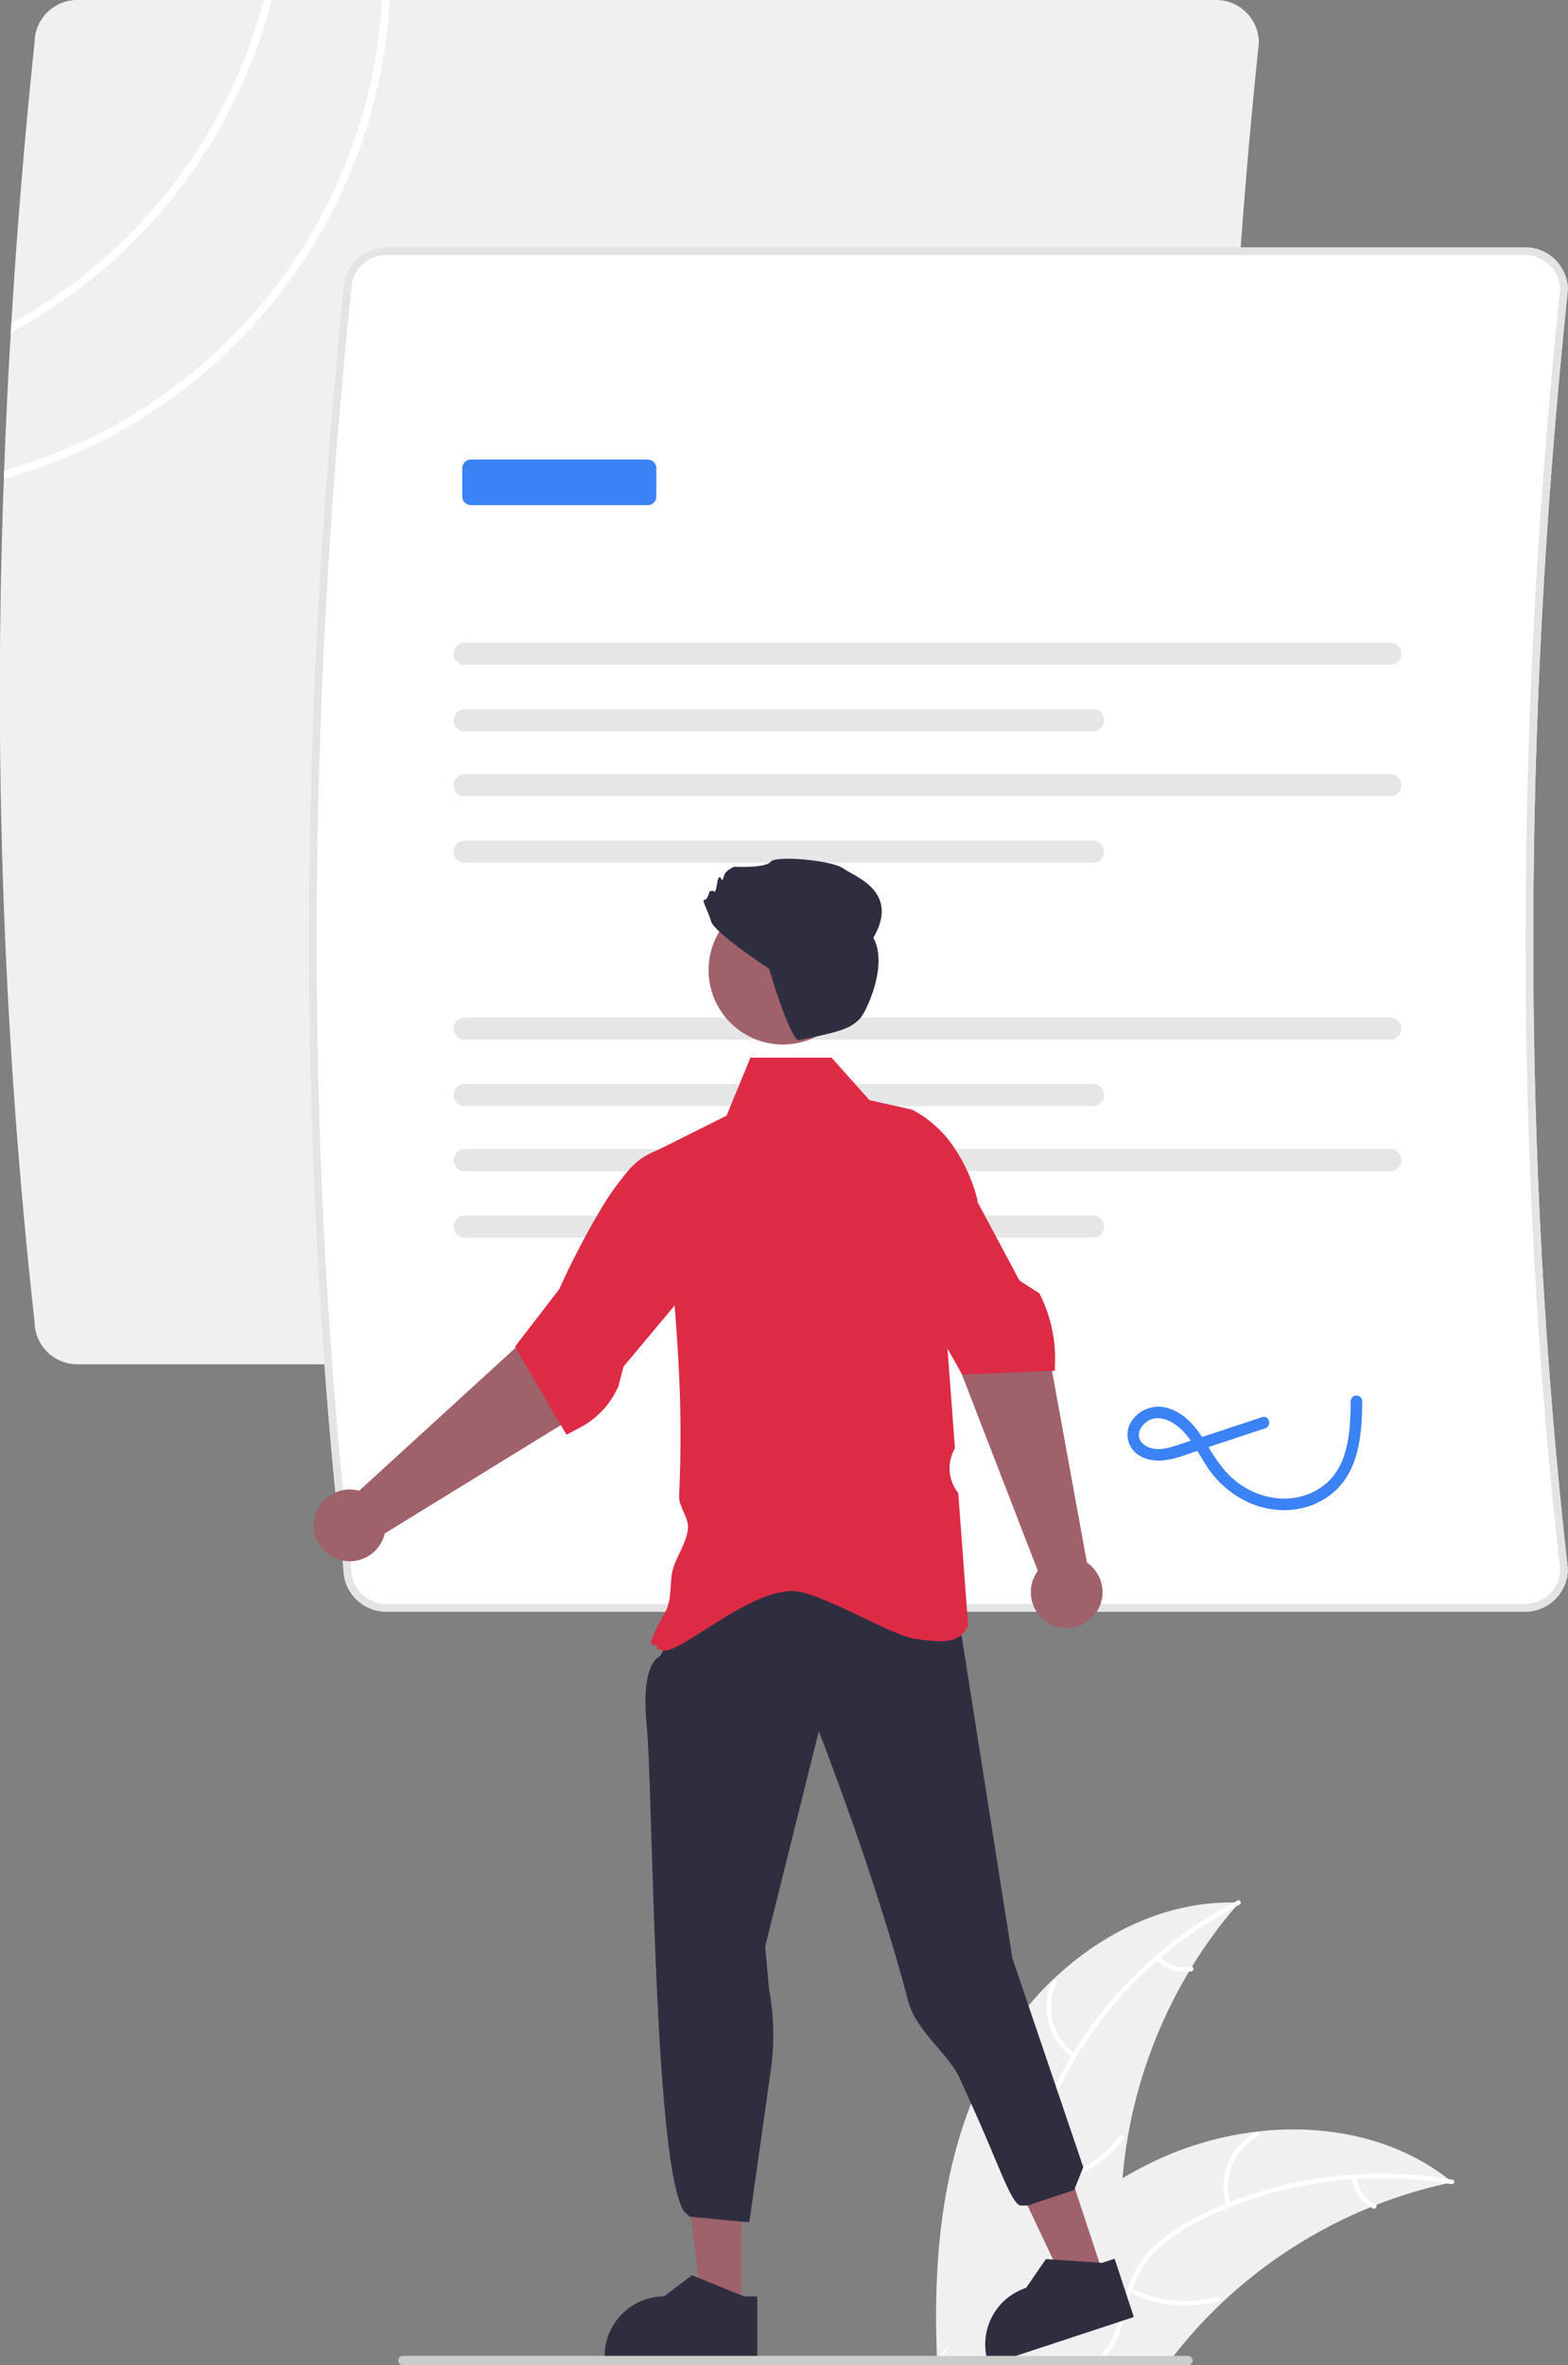 <?xml version="1.0" encoding="UTF-8" standalone="no"?><!DOCTYPE svg PUBLIC "-//W3C//DTD SVG 1.1//EN" "http://www.w3.org/Graphics/SVG/1.1/DTD/svg11.dtd"><svg width="100%" height="100%" viewBox="0 0 406 612" version="1.1" xmlns="http://www.w3.org/2000/svg" xmlns:xlink="http://www.w3.org/1999/xlink" xml:space="preserve" xmlns:serif="http://www.serif.com/" style="fill-rule:evenodd;clip-rule:evenodd;stroke-linejoin:round;stroke-miterlimit:2;"><rect x="0" y="0" width="406" height="612" fill="#808080" stroke="none"/><path d="M320.859,492.28c-0.31,0.35 -0.62,0.71 -0.92,1.07c-4.19,4.863 -7.976,10.06 -11.32,15.54c-0.27,0.42 -0.53,0.85 -0.77,1.27c-7.914,13.239 -13.302,27.834 -15.89,43.04c-0.58,3.44 -1.016,6.9 -1.31,10.38c-0.21,2.68 -0.336,5.363 -0.38,8.05c-0.16,11.28 0.84,23.83 -6.43,32.45c-1.943,2.268 -4.315,4.131 -6.98,5.48c-2.007,1.039 -4.128,1.841 -6.32,2.39l-22.67,0c-1.14,-0.17 -2.28,-0.35 -3.42,-0.53c-0.03,0 -0.06,-0.01 -0.09,-0.01l-0.23,0.08l-1.37,0.46l-0.06,0.02l0,-0.02c0.002,-0.04 -0.001,-0.081 -0.01,-0.12c0.002,-0.073 -0.001,-0.147 -0.01,-0.22l0,-0.01c-0.01,-0.2 -0.02,-0.39 -0.02,-0.59l-0.03,-0.53c0,0 -0.01,-0.01 0,-0.01c-0.01,-0.3 -0.03,-0.6 -0.04,-0.91c-1.05,-26.1 1.51,-53.07 13.83,-76.05c4.225,-7.873 9.665,-15.032 16.12,-21.21c0.038,-0.039 0.078,-0.076 0.12,-0.11c12.81,-12.22 29.37,-20.21 46.85,-19.94c0.45,0 0.9,0.01 1.35,0.03Z" style="fill:#f0f0f0;fill-rule:nonzero;"/><path d="M320.91,492.845c-19.794,10.158 -35.892,26.302 -45.993,46.125c-2.25,4.23 -3.82,8.788 -4.651,13.506c-0.662,4.622 -0.073,9.338 1.704,13.656c1.577,4.059 3.659,8.029 4.221,12.401c0.515,4.533 -0.932,9.076 -3.972,12.477c-3.639,4.289 -8.601,7.016 -13.547,9.513c-5.492,2.773 -11.239,5.566 -15.052,10.578c-0.462,0.608 -1.377,-0.144 -0.916,-0.751c6.633,-8.721 18.316,-10.624 26.272,-17.715c3.712,-3.309 6.45,-7.757 6.141,-12.88c-0.27,-4.48 -2.414,-8.575 -4.046,-12.672c-1.795,-4.187 -2.538,-8.75 -2.164,-13.29c0.588,-4.746 1.98,-9.357 4.115,-13.635c4.654,-9.709 10.806,-18.627 18.229,-26.425c8.423,-8.947 18.315,-16.388 29.247,-21.999c0.677,-0.347 1.085,0.766 0.412,1.111l0,-0Z" style="fill:#fff;fill-rule:nonzero;"/><path d="M277.795,532.395c-6.368,-4.415 -8.623,-12.877 -5.296,-19.875c0.33,-0.687 1.414,-0.207 1.084,0.481c-3.112,6.512 -0.993,14.401 4.963,18.477c0.629,0.432 -0.126,1.346 -0.751,0.917l-0,-0Z" style="fill:#fff;fill-rule:nonzero;"/><path d="M270.9,564.179c7.588,-1.305 14.412,-5.425 19.099,-11.533c0.464,-0.606 1.38,0.146 0.916,0.751c-4.89,6.347 -11.999,10.621 -19.899,11.961c-0.753,0.127 -0.865,-1.053 -0.116,-1.179l-0,-0Z" style="fill:#fff;fill-rule:nonzero;"/><path d="M300.296,506.228c2.08,2.192 5.131,3.194 8.106,2.662c0.751,-0.137 0.863,1.043 0.116,1.179c-3.288,0.573 -6.654,-0.524 -8.973,-2.924c-0.242,-0.212 -0.278,-0.58 -0.082,-0.834c0.206,-0.25 0.581,-0.287 0.833,-0.083Z" style="fill:#fff;fill-rule:nonzero;"/><path d="M376.069,564.64c-0.46,0.1 -0.92,0.2 -1.39,0.31l-0.01,0c-6.267,1.362 -12.413,3.228 -18.38,5.58c-0.46,0.18 -0.92,0.36 -1.38,0.55l-0.01,0c-14.222,5.791 -27.255,14.158 -38.44,24.68c-0.04,0.04 -0.08,0.07 -0.12,0.11c-0.024,0.029 -0.05,0.056 -0.08,0.08l-0.05,0.05c-4.438,4.204 -8.553,8.737 -12.31,13.56c0,0.01 -0.01,0.02 -0.02,0.03c-0.6,0.78 -1.21,1.56 -1.81,2.36l-59.31,0l-0.06,0.02l0,-0.02l-0.25,0c0,-0.01 0.01,-0.02 0.02,-0.03c0,-0.01 0.01,-0.01 0.01,-0.02c0.07,-0.1 0.14,-0.2 0.2,-0.29l0,-0.01c0.015,-0.03 0.036,-0.057 0.06,-0.08c0.06,-0.1 0.13,-0.18 0.18,-0.27c0.4,-0.56 0.79,-1.13 1.19,-1.69c0.65,-0.93 1.31,-1.86 1.98,-2.78c0,-0 0,-0 0,-0c0,-0.006 0.005,-0.01 0.01,-0.01c0,0 0,0 0,0l0,-0.01c0.01,-0.01 0.01,-0.02 0.02,-0.03l0.02,-0.02c8.25,-11.42 17.53,-22.26 28.16,-31.34c0.32,-0.28 0.64,-0.56 0.98,-0.82c4.814,-4.072 9.955,-7.742 15.37,-10.97c2.96,-1.75 6.01,-3.357 9.15,-4.82c8.099,-3.732 16.735,-6.169 25.59,-7.22l0.02,0c0.02,0 0.04,-0.01 0.07,-0.01c0.03,0 0.05,-0.01 0.07,-0.01c17.61,-2.04 35.66,1.55 49.47,12.29c0.36,0.28 0.7,0.55 1.05,0.83Z" style="fill:#f0f0f0;fill-rule:nonzero;"/><path d="M242.399,611.95l0.3,0l0,0.02l0.06,-0.02l15.87,0c-4.73,-0.81 -9.45,-1.44 -14.18,-0.53c-0.11,0.02 -0.21,0.04 -0.32,0.07c-0.48,0.09 -0.96,0.21 -1.44,0.34c-0.03,0.01 -0.07,0.02 -0.1,0.03c-0.043,0.012 -0.084,0.032 -0.12,0.06c-0.025,0.004 -0.049,0.014 -0.07,0.03Z" style="fill:#fff;fill-rule:nonzero;"/><path d="M375.779,565.13c-0.37,-0.06 -0.73,-0.13 -1.1,-0.18l-0.01,0c-7.715,-1.258 -15.547,-1.654 -23.35,-1.18c-0.39,0.02 -0.79,0.05 -1.19,0.07c-10.831,0.755 -21.48,3.181 -31.57,7.19c-0.01,0 -0.01,0 -0.01,0.01c-0.11,0.04 -0.22,0.08 -0.32,0.12c-2.35,0.95 -4.67,1.99 -6.94,3.11c-4.343,2.022 -8.342,4.715 -11.85,7.98c-2.807,2.771 -4.933,6.157 -6.21,9.89c-0.13,0.38 -0.26,0.75 -0.38,1.13c-0.09,0.3 -0.18,0.61 -0.27,0.91c-1.18,4.19 -1.91,8.61 -4.09,12.44c-0.607,1.068 -1.346,2.056 -2.2,2.94c-0.882,0.918 -1.876,1.721 -2.96,2.39l-2.52,0c1.38,-0.596 2.658,-1.402 3.79,-2.39c0.881,-0.76 1.652,-1.638 2.29,-2.61c2.48,-3.74 3.24,-8.3 4.4,-12.55c0.19,-0.69 0.39,-1.36 0.61,-2.03c1.155,-3.667 3.089,-7.041 5.67,-9.89c3.326,-3.434 7.212,-6.278 11.49,-8.41c2.7,-1.42 5.474,-2.707 8.32,-3.86c0.37,-0.16 0.74,-0.3 1.11,-0.44c17.973,-6.994 37.494,-9.053 56.53,-5.96c0.37,0.05 0.73,0.12 1.1,0.18c0.75,0.13 0.41,1.27 -0.34,1.14Z" style="fill:#fff;fill-rule:nonzero;"/><path d="M317.545,570.747c-2.427,-7.358 0.868,-15.472 7.738,-19.056c0.677,-0.351 1.253,0.685 0.575,1.036c-6.405,3.326 -9.462,10.9 -7.162,17.741c0.243,0.723 -0.91,0.998 -1.151,0.279l-0,0Z" style="fill:#fff;fill-rule:nonzero;"/><path d="M292.903,591.974c6.845,3.527 14.774,4.346 22.194,2.291c0.735,-0.204 1.013,0.948 0.279,1.152c-7.726,2.123 -15.975,1.255 -23.089,-2.431c-0.678,-0.352 -0.058,-1.362 0.616,-1.012Z" style="fill:#fff;fill-rule:nonzero;"/><path d="M351.265,563.403c0.341,3.002 2.174,5.639 4.869,7.005c0.682,0.343 0.061,1.353 -0.617,1.012c-2.97,-1.523 -4.997,-4.426 -5.404,-7.738c-0.065,-0.315 0.127,-0.63 0.437,-0.715c0.315,-0.075 0.637,0.121 0.715,0.436Z" style="fill:#fff;fill-rule:nonzero;"/><path d="M317.069,166.29c0.27,-33.11 1.617,-66.54 4.04,-100.29c0.04,-0.67 0.09,-1.33 0.14,-2c1.28,-17.57 2.847,-35.203 4.7,-52.9l0,-0.1c-0.003,-6.033 -4.967,-10.996 -11,-11l-295,0c-6.011,0.012 -10.96,4.939 -11,10.95c-2.56,24.37 -4.566,48.62 -6.02,72.75c-0.06,0.79 -0.1,1.57 -0.14,2.36c-0.72,11.93 -1.293,23.83 -1.72,35.7c-0.03,0.7 -0.06,1.4 -0.07,2.1c-2.73,72.83 -0.073,145.762 7.95,218.2c0.044,6.008 4.993,10.929 11,10.94l295,0c6.033,-0.004 10.997,-4.967 11,-11l0,-0.11c-1.45,-12.87 -2.723,-25.823 -3.82,-38.86c-0.16,-1.91 -0.316,-3.82 -0.47,-5.73c-0.76,-9.39 -1.423,-18.817 -1.99,-28.28c-0.12,-1.91 -0.23,-3.82 -0.33,-5.73c-1.07,-18.94 -1.77,-38.027 -2.1,-57.26c-0.04,-1.91 -0.07,-3.81 -0.1,-5.73c-0.12,-9.39 -0.156,-18.817 -0.11,-28.28c0,-1.91 0.01,-3.82 0.04,-5.73Z" style="fill:#f0f0f0;fill-rule:nonzero;"/><path d="M405.949,75c-0.003,-6.033 -4.967,-10.996 -11,-11l-295,0c-6.011,0.012 -10.96,4.939 -11,10.95c-9.96,94.97 -11.61,188.26 -4.94,278.05c0.81,11.11 1.757,22.163 2.84,33.16c0.58,5.89 1.197,11.763 1.85,17.62c0.08,0.76 0.16,1.52 0.25,2.28c0.044,6.008 4.993,10.929 11,10.94l295,0c6.033,-0.004 10.997,-4.967 11,-11l0,-0.11c-11.93,-105.77 -11.93,-217.06 0,-330.79l0,-0.1Z" style="fill:#fff;fill-rule:nonzero;"/><path d="M405.949,75c-0.003,-6.033 -4.967,-10.996 -11,-11l-295,0c-6.011,0.012 -10.96,4.939 -11,10.95c-9.96,94.97 -11.61,188.26 -4.94,278.05c0.81,11.11 1.757,22.163 2.84,33.16c0.58,5.89 1.197,11.763 1.85,17.62c0.08,0.76 0.16,1.52 0.25,2.28c0.044,6.008 4.993,10.929 11,10.94l295,0c6.033,-0.004 10.997,-4.967 11,-11l0,-0.11c-11.93,-105.77 -11.93,-217.06 0,-330.79l0,-0.1Zm-2,331.06c-0.036,4.913 -4.087,8.936 -9,8.94l-295,0c-4.934,-0.007 -8.992,-4.066 -9,-9l0,-0.11c-0.07,-0.64 -0.14,-1.29 -0.21,-1.93c-0.69,-6.12 -1.333,-12.257 -1.93,-18.41c-1.05,-10.79 -1.98,-21.64 -2.79,-32.55c-6.67,-89.74 -5.03,-182.97 4.93,-277.9l0,-0.1c0.008,-4.934 4.066,-8.993 9,-9l295,0c4.918,0.002 8.971,4.032 9,8.95c-11.93,113.82 -11.93,225.23 0,331.11Z" style="fill:#e4e4e4;fill-rule:nonzero;"/><path id="a974c3de-8d03-408b-a459-3ce6ba461bdb-323" d="M120.283,166.29c-1.569,0.004 -2.858,1.297 -2.858,2.867c-0,1.569 1.289,2.862 2.858,2.866l239.732,-0c1.569,-0.004 2.858,-1.297 2.858,-2.866c0,-1.57 -1.289,-2.863 -2.858,-2.867l-239.732,0Z" style="fill:#e6e6e6;fill-rule:nonzero;"/><path id="e9133026-9528-4ac3-aa69-83f109aff1e3-324" d="M120.283,183.49c-1.57,0.003 -2.861,1.296 -2.861,2.866c0,1.571 1.291,2.864 2.861,2.867l162.745,-0c1.571,-0.003 2.861,-1.296 2.861,-2.867c0,-1.57 -1.29,-2.863 -2.861,-2.866l-162.745,0Z" style="fill:#e6e6e6;fill-rule:nonzero;"/><path id="a406ca83-8296-4426-a4ed-8cd27cbcb96b-325" d="M120.283,200.301c-1.57,0.002 -2.861,1.295 -2.861,2.866c0,1.57 1.291,2.863 2.861,2.866l239.732,0c1.57,-0.003 2.861,-1.296 2.861,-2.866c-0,-1.571 -1.291,-2.864 -2.861,-2.866l-239.732,-0Z" style="fill:#e6e6e6;fill-rule:nonzero;"/><path id="be321b5a-3e39-41eb-b9b2-711d73db0143-326" d="M120.283,217.5c-1.569,0.004 -2.858,1.297 -2.858,2.867c-0,1.569 1.289,2.862 2.858,2.866l162.745,-0c1.57,-0.004 2.859,-1.297 2.859,-2.866c-0,-1.57 -1.289,-2.863 -2.859,-2.867l-162.745,0Z" style="fill:#e6e6e6;fill-rule:nonzero;"/><path id="a5a7e885-834f-470d-9162-1a1fa51c1163-327" d="M120.283,263.29c-1.569,0.004 -2.858,1.297 -2.858,2.867c-0,1.569 1.289,2.862 2.858,2.866l239.732,-0c1.569,-0.004 2.858,-1.297 2.858,-2.866c0,-1.57 -1.289,-2.863 -2.858,-2.867l-239.732,0Z" style="fill:#e6e6e6;fill-rule:nonzero;"/><path id="a5fcdb43-4805-483f-9462-6a7e4850dca6-328" d="M120.283,280.49c-1.57,0.003 -2.861,1.296 -2.861,2.866c0,1.571 1.291,2.864 2.861,2.867l162.745,-0c1.571,-0.003 2.861,-1.296 2.861,-2.867c0,-1.57 -1.29,-2.863 -2.861,-2.866l-162.745,0Z" style="fill:#e6e6e6;fill-rule:nonzero;"/><path id="b765b6a8-7afa-43c2-95d1-39dcbde99f83-329" d="M120.283,297.301c-1.57,0.002 -2.861,1.295 -2.861,2.866c0,1.57 1.291,2.863 2.861,2.866l239.732,0c1.57,-0.003 2.861,-1.296 2.861,-2.866c-0,-1.571 -1.291,-2.864 -2.861,-2.866l-239.732,-0Z" style="fill:#e6e6e6;fill-rule:nonzero;"/><path id="e421dd9d-74a5-4920-9c7d-c121b8cd01e8-330" d="M120.283,314.5c-1.569,0.004 -2.858,1.297 -2.858,2.867c-0,1.569 1.289,2.862 2.858,2.866l162.745,-0c1.57,-0.004 2.859,-1.297 2.859,-2.866c-0,-1.57 -1.289,-2.863 -2.859,-2.867l-162.745,0Z" style="fill:#e6e6e6;fill-rule:nonzero;"/><path id="ea3081fc-4e36-4189-92a3-e6d1b5b4a040-331" d="M167.717,130.7l-45.788,-0c-1.226,-0.001 -2.235,-1.01 -2.237,-2.237l0,-7.336c0.002,-1.227 1.011,-2.236 2.237,-2.237l45.788,0c1.227,0.001 2.236,1.01 2.237,2.237l0,7.336c-0.001,1.227 -1.01,2.236 -2.237,2.237Z" style="fill:#3b82f6;fill-rule:nonzero;"/><path d="M326.785,366.676l-14.025,4.635c-2.337,0.773 -4.675,1.545 -7.013,2.318c-2.165,0.713 -4.507,1.561 -6.825,1.254c-1.601,-0.212 -3.427,-1.134 -3.926,-2.782c-0.472,-1.559 0.529,-3.19 1.741,-4.113c3.347,-2.546 7.579,0.046 9.95,2.683c2.901,3.225 4.543,7.388 7.263,10.764c2.422,3.027 5.492,5.473 8.985,7.155c6.941,3.278 15.407,2.93 21.599,-1.846c7.392,-5.703 8.146,-15.587 8.186,-24.21c-0.028,-0.804 -0.696,-1.449 -1.5,-1.449c-0.804,-0 -1.472,0.645 -1.5,1.449c-0.036,7.815 -0.48,17.395 -7.606,22.285c-6.826,4.685 -15.797,3.442 -22.082,-1.549c-3.502,-2.781 -5.656,-6.408 -7.956,-10.164c-2.244,-3.665 -5.031,-7.22 -9.255,-8.645c-3.72,-1.352 -7.915,0.113 -9.986,3.486c-0.582,0.981 -0.89,2.101 -0.89,3.242c-0,2.526 1.507,4.821 3.825,5.824c4.897,2.334 10.5,-0.401 15.216,-1.959l16.597,-5.485c1.824,-0.603 1.043,-3.501 -0.798,-2.893l0,0Z" style="fill:#3b82f6;fill-rule:nonzero;"/><path d="M285.224,587.176l-9.835,3.24l-17.178,-36.39l14.515,-4.782l12.498,37.932Z" style="fill:#9f616a;fill-rule:nonzero;"/><path d="M292.239,595.44l-0.67,-2.03l-1.76,-5.35l-1.2,-3.64l-3.28,1.08l-0.68,-0.05l-9.01,-0.61l-1.2,-0.08l-1.78,-0.12l-1.84,-0.13l-5.14,7.47l-0.01,0c-3.879,1.263 -7.094,4.031 -8.92,7.68c-0.11,0.22 -0.21,0.44 -0.31,0.66c-0.248,0.538 -0.458,1.093 -0.63,1.66c-0.778,2.45 -0.922,5.059 -0.42,7.58c0.13,0.625 0.293,1.243 0.49,1.85l0.03,0.1l0.12,0.37l0.72,-0.24l6.32,-2.08l22.14,-7.29l4.39,-1.45l1.35,-0.45l0.01,0l2.62,-0.86l-1.34,-4.07Z" style="fill:#2f2e41;fill-rule:nonzero;"/><path d="M192.004,595.731l-10.354,-0.001l-4.926,-39.938l15.282,0.001l-0.002,39.938Z" style="fill:#9f616a;fill-rule:nonzero;"/><path d="M175.434,420.653l-4.59,7.94c-0,-0 -5.044,1.377 -3.396,17.818c1.164,11.61 1.542,63.59 4.472,97.359c1.22,14.055 2.882,24.955 5.227,28.477l1.443,1.293l15.067,1.44l0.38,-0.133l5.533,-39.076c0.993,-7.015 0.844,-14.144 -0.441,-21.111l-1,-11l13.873,-55.697c0,-0 14.127,35.697 23.127,69.697c2.167,8.185 10.396,13.39 13.516,20.413c1.045,2.353 2.073,4.633 3.075,6.821c6.599,14.406 9.906,24.894 12.409,25.766l2,0l12,-4l2.361,-5.935l-18.361,-54.065l-13.749,-87.294c-26.197,-14.087 -50.771,-15.654 -72.946,1.287Z" style="fill:#2f2e41;fill-rule:nonzero;"/><path d="M250.479,303.03c-0.904,-1.992 -1.968,-3.908 -3.18,-5.73c-2.77,-4.318 -6.621,-7.838 -11.17,-10.21l-3.94,-0.87l-7.06,-1.56l-3.72,-4.17l-6.1,-6.83l-21,0l-2.81,6.83l-2.36,5.73l-1.01,2.44l-18,9c0.24,1.8 0.477,3.59 0.71,5.37c0.51,3.87 0.99,7.693 1.44,11.47c0.23,1.92 0.45,3.83 0.66,5.73c0.67,5.96 1.247,11.817 1.73,17.57c0.43,5.14 0.774,10.207 1.03,15.2c0.626,11.34 0.672,22.705 0.14,34.05c-0.14,2.67 2.51,5.71 2.3,8.32c-0.35,4.26 -3.64,8.04 -4.22,12.11c-0.36,2.5 -0.2,5.16 -0.83,7.52c-0.175,0.69 -0.437,1.356 -0.78,1.98c0,0.01 -0.01,0.01 -0.01,0.02c-7.2,12.86 -1.55,6.72 -2.22,9.61l0.32,0.08c0.15,0.04 0.61,0.16 1.35,0.33c4.23,1.01 21.67,-15.36 33.38,-15.36c7.03,0 25.64,11.56 31.87,12.4c4.93,0.66 9.33,1.26 11.95,-1.05c0.761,-0.674 1.341,-1.526 1.69,-2.48l0.03,-0.09l-0.01,-0.09l-0.25,-3.35l-0.15,-2l-2.14,-28.7c-2.434,-3.018 -2.939,-7.176 -1.3,-10.69l0.44,-0.93l-1.62,-21.68l-0.3,-4.05l-0.11,-1.37l0,-0.01l-0.78,-10.47l1.88,-5.72l0,-0.01l3.66,-11.14l1.88,-5.73l1.18,-3.6l0.08,-0.24c-0.629,-2.624 -1.517,-5.18 -2.65,-7.63Z" style="fill:#dd2b46;fill-rule:nonzero;"/><path d="M268.723,406.439l-20.16,-52.101l-9.363,-19.025l18.005,-9.947l14.501,25.549l9.72,53.381c2.533,1.73 4.052,4.606 4.052,7.673c0,5.097 -4.193,9.29 -9.29,9.29c-5.096,0 -9.29,-4.193 -9.29,-9.29c0,-1.991 0.64,-3.93 1.825,-5.53l-0,0Z" style="fill:#9f616a;fill-rule:nonzero;"/><path d="M269.129,334.66l-5.16,-3.34l-5.93,-11.09l-3.06,-5.73l-1.93,-3.6l-0.82,-1.54l-9.27,-6.33l-6.26,-4.28l-5.1,4.28l-2.43,2.04l2.38,9.43l1.44,5.73l3.14,12.43l9.21,16.29l2.29,4.05l1.31,2.33l0.01,0.02l0.18,0.31l23.27,-0.97l0.73,-0.03l0.04,-1.66l0.02,-0.6c0.01,-0.3 0.01,-0.6 0.01,-0.9c-0.003,-5.856 -1.398,-11.629 -4.07,-16.84Z" style="fill:#dd2b46;fill-rule:nonzero;"/><path d="M93.004,385.719l41.241,-37.685l14.333,-15.627l15.8,13.171l-18.549,22.781l-46.22,28.421c-0.973,4.196 -4.743,7.192 -9.05,7.192c-5.096,-0 -9.29,-4.194 -9.29,-9.29c-0,-5.097 4.194,-9.29 9.29,-9.29c0.826,-0 1.648,0.11 2.445,0.327l0,0Z" style="fill:#9f616a;fill-rule:nonzero;"/><path d="M178.139,320.23l-0.08,-5.73l-0.15,-11.47l-0.06,-4.45l-0.17,-0.12c-0.931,-0.611 -1.987,-1.007 -3.09,-1.16c-0.97,-0.161 -1.96,-0.161 -2.93,0c-0.511,0.079 -1.016,0.196 -1.51,0.35c-0.01,0 -0.01,0 -0.02,0.01c-2.964,1.064 -5.582,2.918 -7.57,5.36l-0.01,0.01c-2.998,3.567 -5.657,7.407 -7.94,11.47c-1.13,1.92 -2.21,3.86 -3.22,5.73c-3.82,7.11 -6.57,13.27 -6.62,13.38l-11.42,14.83l0.16,0.27l2.51,4.29l9.2,15.73l1.46,2.5l3.73,-1.99c4.347,-2.319 7.777,-6.052 9.72,-10.58l1.33,-5.08l0.49,-0.58l12.72,-15.2l3.64,-4.36l-0.17,-13.21Z" style="fill:#dd2b46;fill-rule:nonzero;"/><path d="M183.72,247.923c1.702,-10.488 11.598,-17.621 22.086,-15.919c10.487,1.702 17.62,11.599 15.918,22.086c-1.701,10.488 -11.598,17.621 -22.085,15.919c-10.488,-1.702 -17.621,-11.599 -15.919,-22.086Z" style="fill:#9f616a;"/><path d="M184.113,238.387c-0.856,-2.995 -2.567,-5.562 -1.711,-5.562c0.856,0 1.283,-2.139 1.283,-2.139c0,0 0.856,-0.428 1.284,0c0.428,0.428 0.855,-2.994 0.855,-2.994c0,-0 0.428,-1.284 0.856,-0.428c0.428,0.855 0.428,0.428 0.855,-0.856c0.428,-1.283 2.567,-2.139 2.567,-2.139c0,0 8.128,0.428 9.412,-1.283c1.283,-1.711 15.828,-0.428 18.823,1.711c2.994,2.139 14.792,5.963 7.792,17.963c4,7 -1.971,19.485 -3.514,20.966c-2.44,2.343 -4.129,3.187 -15.675,5.485c-2.259,0.449 -7.811,-18.451 -7.811,-18.451c0,0 -14.16,-9.279 -15.016,-12.273Z" style="fill:#2f2e41;fill-rule:nonzero;"/><path d="M192.629,594.17l-0.62,-0.25l-11.14,-4.54l-1.71,-0.69l-7.22,5.48l-0.01,0c-8.437,0.01 -15.375,6.953 -15.38,15.39l0,0.5l39.53,0l0,-15.89l-3.45,0Z" style="fill:#2f2e41;fill-rule:nonzero;"/><path d="M308.819,610.75c0,0.002 0,0.003 0,0.005c0,0.654 -0.536,1.192 -1.19,1.195l-203.3,0c-0.655,0 -1.195,-0.539 -1.195,-1.195c0,-0.656 0.54,-1.195 1.195,-1.195l203.3,0c0.653,0.002 1.189,0.538 1.19,1.19Z" style="fill:#ccc;fill-rule:nonzero;"/><path d="M98.929,0c-3.217,57.194 -42.697,106.315 -97.86,121.76c-0.03,0.7 -0.06,1.4 -0.07,2.1c56.316,-15.492 96.696,-65.542 99.93,-123.86l-2,0Z" style="fill:#fff;fill-rule:nonzero;"/><path d="M68.299,0c-9.387,35.667 -33.039,65.951 -65.37,83.7c-0.06,0.79 -0.1,1.57 -0.14,2.36c33.517,-18.011 58.031,-49.228 67.58,-86.06l-2.07,0Z" style="fill:#fff;fill-rule:nonzero;"/></svg>